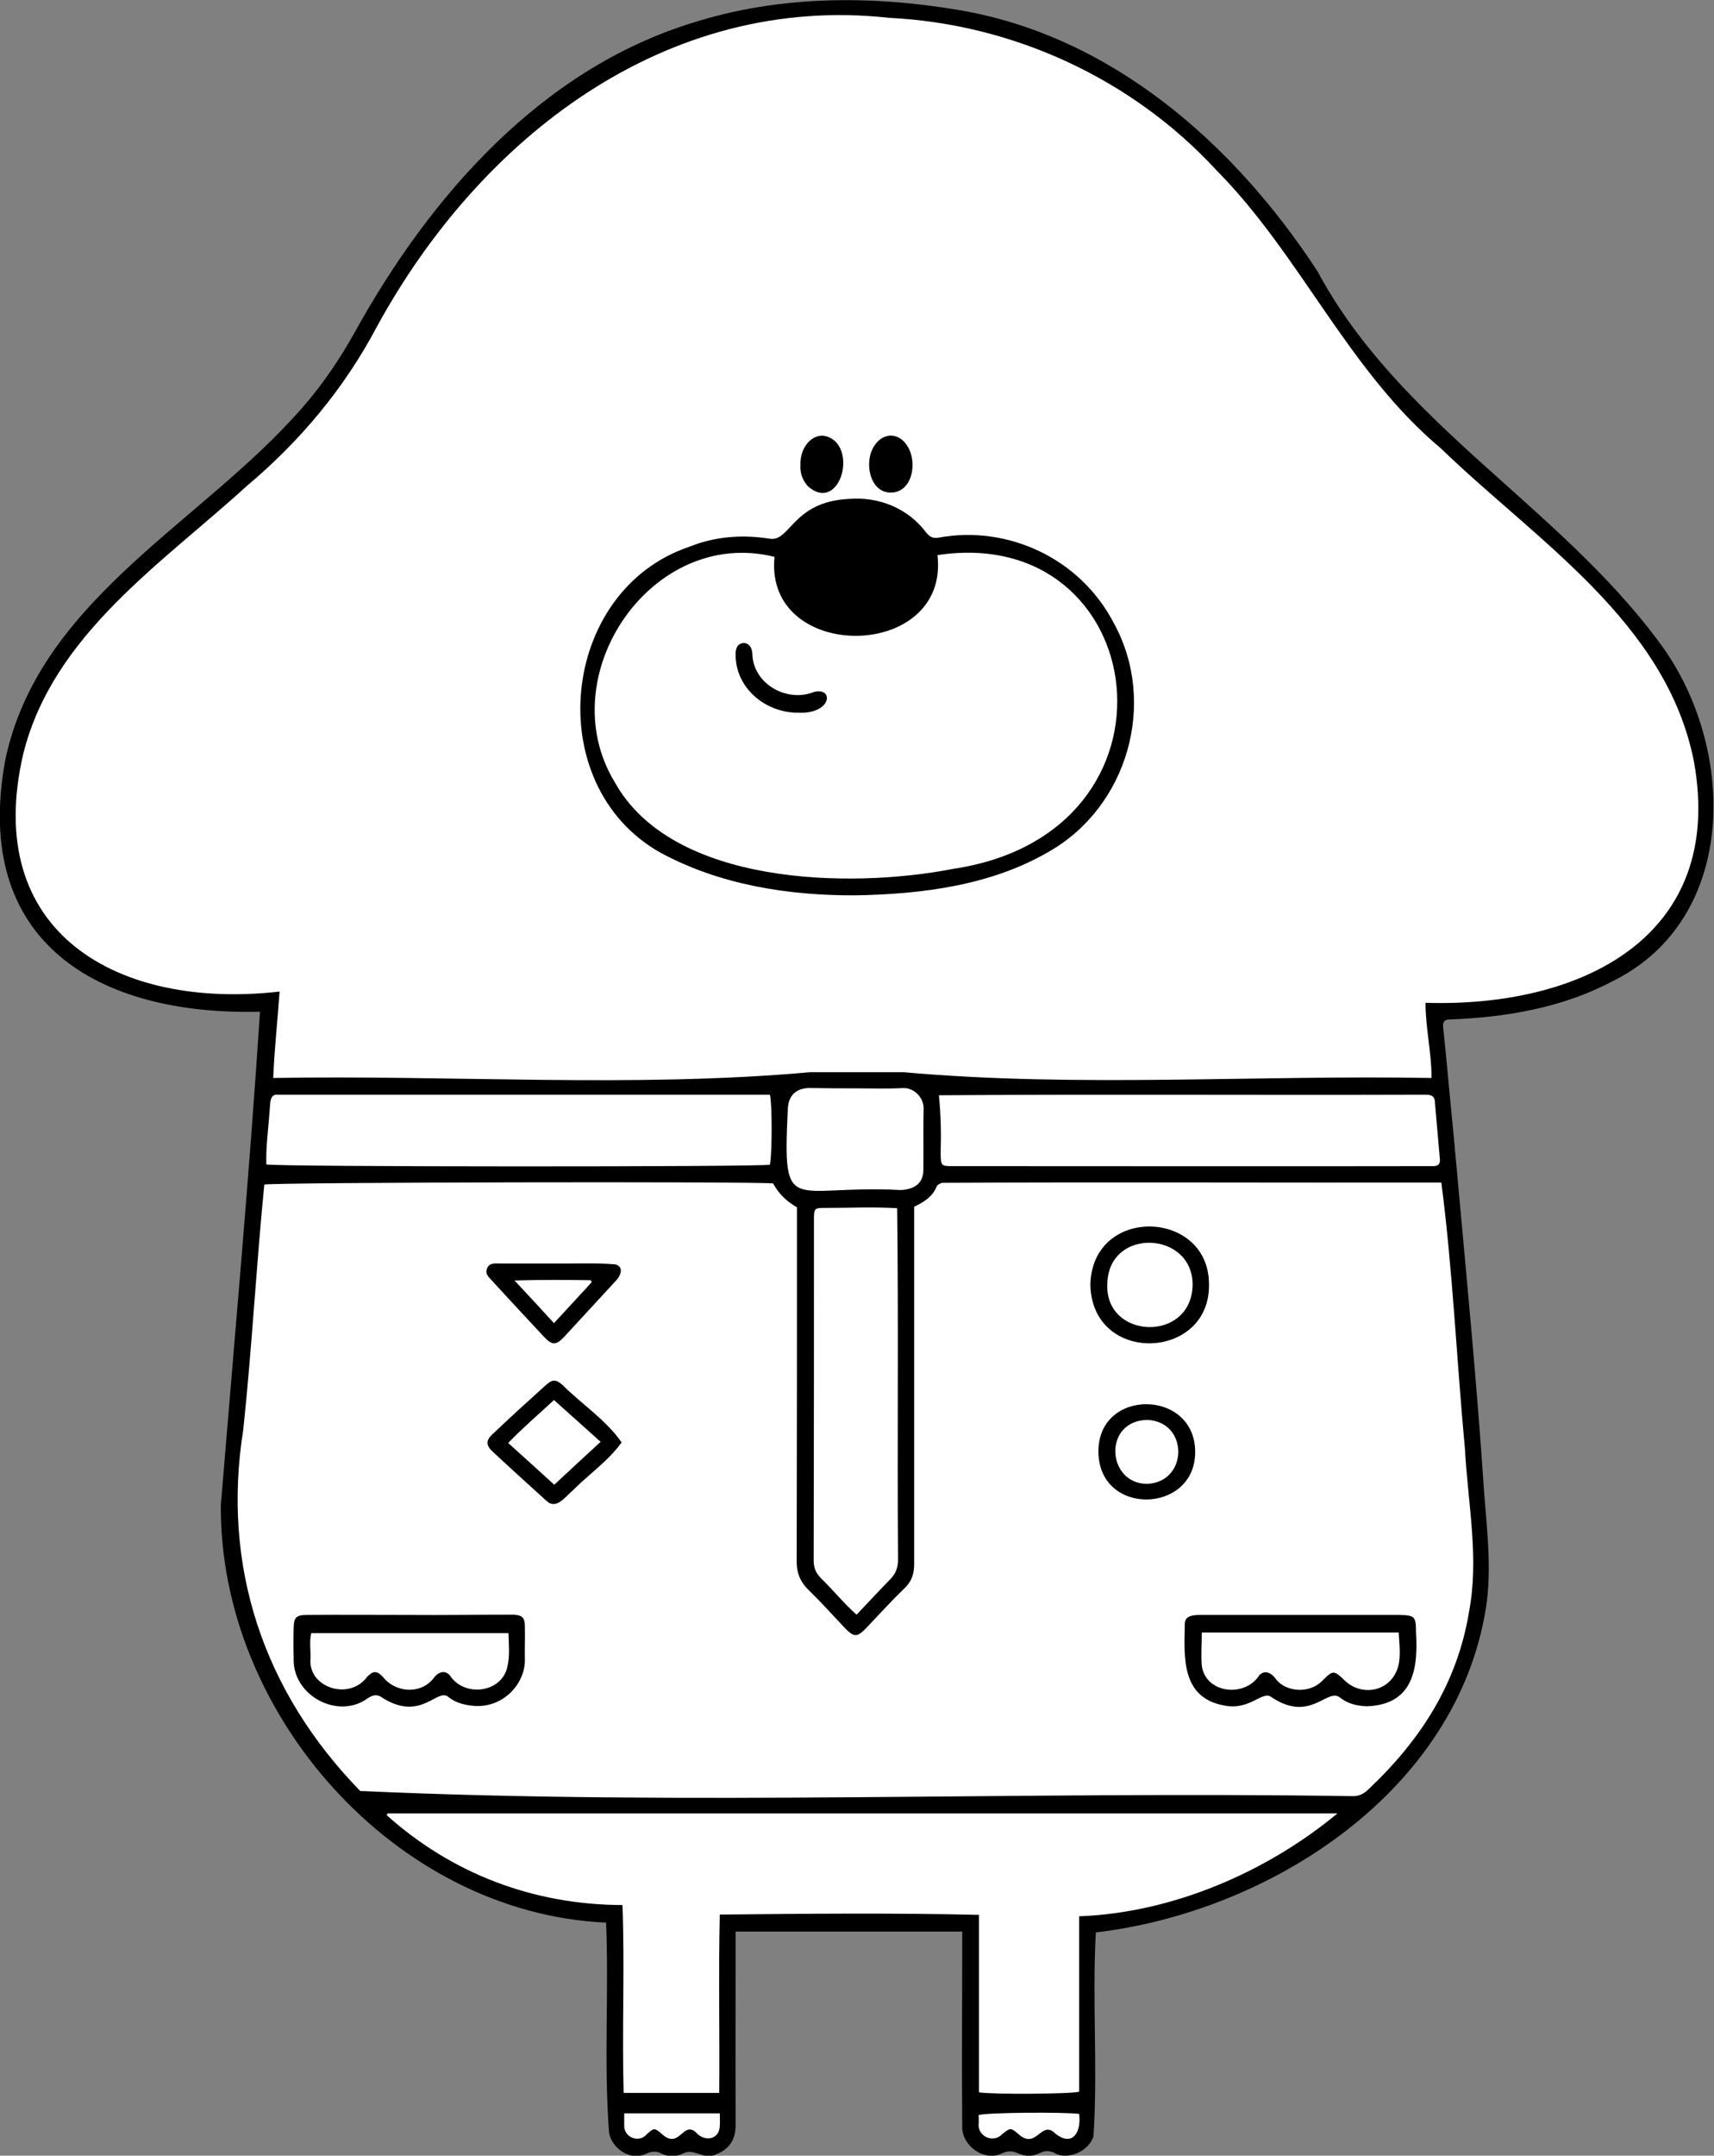 <?xml version="1.0" encoding="utf-8"?>
<!-- Generator: Adobe Illustrator 26.0.0, SVG Export Plug-In . SVG Version: 6.00 Build 0)  -->
<svg version="1.1" id="Capa_1" xmlns="http://www.w3.org/2000/svg" xmlns:xlink="http://www.w3.org/1999/xlink" x="0px" y="0px"
	 viewBox="0 0 595.3 748.3" style="enable-background:new 0 0 595.3 748.3;" xml:space="preserve">
<rect x="0" y="0" width="595.3" height="748.3" fill="#808080" stroke="none"/>
<style type="text/css">
	.st0{fill:#FFFFFF;}
</style>
<g>
	<path d="M90.3,351.2c-56.7,1.4-100-24.4-88.5-87.2c11.2-54.1,64.9-80.8,99.6-118.5c8.7-9.2,15.9-19.5,22-30.5
		c26-46.9,64.5-90.9,117.2-107.1c29.9-9.5,61.8-9.6,92.5-4.4c53.2,9,95.8,46.7,124.5,90.7c28.3,52.7,83.5,81.3,118.4,128.4
		c27,35.5,28.6,96.2-16.1,118.1c-17.4,9.2-37.2,12.5-56.7,13.2c-1.4,0.1-2.1,0.8-2,2.3c0.8,7.6,1.5,15.1,2.2,22.7
		c1,9.9,1.9,19.8,2.8,29.7c3.3,36.2,6.8,72.4,9.2,108.6c1.1,14.8,3.1,29.6,0.1,44.3c-11.8,61.9-75.5,102.3-134.9,109.3
		c-1.3,23.5,0.7,47.2-0.8,70.7c-1.5,5.2-8.8,8.4-13.3,6c-1.8-1-3.6-1-5.4-0.1c-2.6,1.3-5.1,1.2-7.7,0c-1.8-0.8-3.6-0.8-5.4,0.1
		c-5.9,2.9-13.3-2.2-13.8-8.5c-0.2-22.9,0-45.6,0-68.5c-26.3,0-52.3,0-78.7,0c0,22.4-0.1,44.7,0,67.1c0,4.9-2,8.3-6.5,10.1
		c-4.4,2.5-7.7-2.2-11.7-0.2c-2.6,1.3-5.1,1.3-7.7,0c-1.7-0.9-3.4-0.7-5.1,0.1c-5.9,2.9-12.5-2.4-13-7.7c-1.8-24.2,0-48.3-1-72.5
		c-73.3-3.3-134.4-72.6-133.8-145C81.4,465.2,86.6,408.2,90.3,351.2z"/>
	<path class="st0" d="M495.1,348.1c0,8.8,2.1,17.2,2.1,26.1c-60.9-1.1-123,3.4-183.3-2c-10.9,0-21.8,0-32.6,0
		c-61.3,5.5-124.4,0.9-186.4,2c0.4-10,1.5-19.8,2.2-30C41.2,350.6-6.5,324,8.1,261.6c10.3-41.2,47.9-65.8,77.5-92.8
		c18.5-15.5,34-34,45.3-55.4C166.7,47.9,231.2-2.4,308.9,6.2c42.9,2.1,84.2,21.1,113.4,52.7c29.5,29.7,45.8,69.7,78.2,96.8
		c33.2,32.1,78.2,60.2,87.8,108.5C599.5,325.7,548.5,349.8,495.1,348.1z M297.1,310.8c23-0.4,47-3.4,67.1-15.1
		c27.5-15.6,37.8-51.7,22.7-79.3c-11.8-22.8-37.1-34.1-60.7-29.8c-2,0.4-3.2-0.1-4.5-1.7c-6.3-8.5-16.6-12.6-27-11.7
		c-19.5,1-20.2,15-27.4,13.8c-9.5-1.5-19-0.8-27.9,2.8c-45.1,15.2-51.7,82.8-10,106.2C250.1,307.2,273.9,310.9,297.1,310.8z
		 M278,161.4c-0.2,2.7,0.7,5.2,2.5,7.3c9.6,8.7,16.3-8.3,9.8-15.3C284.3,147.8,277.7,154.1,278,161.4z M309.1,171
		c7.8,0.2,9.6-10.4,6.2-15.9c-2.8-5-8.5-5.2-11.6-0.4C300,160.1,301.9,170.7,309.1,171z"/>
	<path class="st0" d="M317.5,418.9c3.5-1.7,6.4-3.5,7.8-7c0.2-0.6,1.2-1.1,1.9-1.3c57.8-0.3,115.6,0,173.4-0.1
		c4,30.8,5.3,61.6,8.2,92.5c1,18.8,5,37.8,1.4,56.6c-4.1,24.9-17,44.7-35.1,61.7c-1.7,1.6-3.4,2.3-5.6,2.2
		c-114.4-1.8-231,3.4-344.4-1.8c-33.6-34.5-48.2-77.9-40.6-125.5c3-28.3,4.5-56.8,7.3-85c2.8-0.8,169.7-1.1,176.7-0.4
		c2,3.6,4.6,6.2,8.3,8.3c0,41,0,82-0.1,123c0,3.9,1.2,6.9,3.9,9.6c4.4,4.3,8.6,8.9,12.8,13.4c3.2,3.3,4.3,3.3,7.4,0.1
		c4.4-4.6,8.7-9.4,13.3-13.8c2.5-2.4,3.4-5,3.4-8.4C317.5,501.6,317.5,460.3,317.5,418.9z M141.9,560.6c-11.8,0-23.6-0.1-35.4,0
		c-3.6,0-4.4,0.9-4.5,4.3c-0.1,3.6-0.1,7.2,0,10.9c-0.4,12.8,15.4,21.2,25.6,13.8c2.1-1.4,3.5-1.6,5.6,0c13.4,8.1,18.8-4.1,22.7-0.4
		c2.3,1.8,5.1,2.6,8.1,2.9c10.6,1.2,18.4-7.6,18.3-15.9c-0.1-3.9,0.1-7.7,0-11.6c0-3.1-0.9-3.9-4-4.1
		C166.3,560.5,154.1,560.7,141.9,560.6z M451.8,560.6c-11.3,0-22.7,0-34,0c-2.5,0-6.4-0.2-6.3,3.2c-0.2,11.2-1.4,25.4,13.5,28.2
		c9.2,2,13.5-5.5,16.7-2.8c13.4,8.9,19.2-3.3,23.6,0c2.7,2.2,6,3,9.5,3.1c16.6-0.6,17.7-14,17-25.7c0-5.5-0.4-5.9-5.9-6
		C474.4,560.6,463.1,560.6,451.8,560.6z M419.9,445.9c0.1-26.1-40.5-27.6-41.2,0C379.2,473.9,420.3,472.3,419.9,445.9z M215.9,500.7
		c-5.5-7.9-13.8-13.2-20.6-20c-2.2-1.9-3.4-1.9-5.6,0c-6.3,5.7-12.6,11.4-18.8,17.3c-2.1,2-2.1,3.7,0,5.7
		c6.2,5.8,12.5,11.5,18.8,17.2c3.4,3.4,6.6-1.3,9.2-3.5C204.6,511.7,211.2,507.2,215.9,500.7z M192.1,438.6c-6.2,0-12.4,0-18.6,0
		c-1.7,0-3.7-0.3-4.4,1.9c-0.7,1.9,0.9,3,1.9,4.2c5.9,6.4,11.8,12.8,17.8,19.2c3,3.2,4.3,3.2,7.3,0c5.9-6.4,11.8-12.8,17.7-19.2
		c1.7-1.6,3.1-5-0.1-5.8C206.6,438.3,199.4,438.7,192.1,438.6z M415.1,504.1c0.1-22-33.8-22.4-33.6-0.1
		C381.7,526.5,415.1,525.5,415.1,504.1z"/>
	<path class="st0" d="M374.8,665.2c0,20.6,0,40.8,0,60.9c-2.8,0.8-30.4,1-34.8,0.2c0-20.4,0-40.8,0-61.6c-30-0.7-59.9-0.4-90-0.1
		c-0.5,20.7,0,41.1-0.2,61.9c-11.2,0-22,0-33.2,0c-0.6-21.8,0.4-43.4-0.4-65.2c-30.9-0.1-59.1-10.8-81.9-31.2
		c0.1-0.2,0.2-0.4,0.3-0.6c109.8,0,219.5,0,329.9,0C439.9,649.9,407.2,664,374.8,665.2z"/>
	<path class="st0" d="M92.5,404.2c-0.2-6.5,0.8-13,1.2-19.4c0.2-2.1,0-5.2,3-4.8c56.9,0,113.8,0,170.7,0c0.8,2.8,0.8,20.7,0,24.3
		C264.6,405.1,95.5,405.1,92.5,404.2z"/>
	<path class="st0" d="M326.1,380.2c56-0.4,111.9,0,167.9-0.2c2.6,0,4.4-0.1,4.4,3c0.6,6.5,1.1,13,1.7,19.5c0.1,1.4-0.5,2.2-2,2.3
		c-55.7,0.1-111.3,0-167,0c-4.3,0-4.3-0.1-4.4-4.3C326.9,393.5,326.8,387.4,326.1,380.2z"/>
	<path class="st0" d="M311.6,419.4c0.5,40.7,0,81.3,0.3,122c0,2.8-0.8,4.9-2.7,6.8c-3.9,4-7.7,8.1-11.7,12.3
		c-4.5-4-8.1-8.5-12.3-12.6c-1.8-1.8-2.6-3.6-2.6-6.2c0.1-39.5,0.1-79,0.1-118.5c0-3.8,0.2-3.9,4-3.9
		C295.1,419.3,303.1,418.9,311.6,419.4z"/>
	<path class="st0" d="M297.4,377.8c5.4,0,10.8,0.2,16.1-0.1c4.1-0.2,7.4,3.5,7.3,7.2c-0.2,7,0,14-0.1,21c0.1,5-3.3,7-7.9,7.2
		c-38.2-2-41,9.9-39.2-27.7c0.1-5.3,3-8.1,9-7.7C287.6,377.8,292.5,377.8,297.4,377.8C297.4,377.8,297.4,377.8,297.4,377.8z"/>
	<path class="st0" d="M374.8,733.8c0.8,6.1-2.1,11.6-8.2,6.9c-5-5.2-6.6,6-13,0c-2.6-2.2-2.7-2.1-5.5,0.1c-3,3.3-8.6,0.9-8.2-3.6
		c0.1-1,0-2.1,0-3C342.7,733.3,369.3,733.1,374.8,733.8z"/>
	<path class="st0" d="M216.8,733.6c11.2,0,22,0,33.2,0c0,1.5,0.1,2.9,0,4.3c-0.1,4.9-5.3,5.7-8.2,2.4c-4.6-4.4-5.8,6.2-12,0.4
		c-2.5-2.1-2.6-2.1-5.1,0.1c-2.7,3.3-8.1,1.2-7.9-3.1C216.8,736.3,216.8,735.1,216.8,733.6z"/>
	<path class="st0" d="M269,193.3c-3.7,36.9,60.9,36.4,56.6-0.6c74.4-11.3,89.6,96.3,5.5,108.9c-35.8,7-97.7,5.8-117.6-30.1
		C191.1,234.6,226.3,182.7,269,193.3z M277.3,247.4c11.7,0.5,12.4-9,5.4-7.2c-9.4,3.8-21.2-2.8-21.4-13.3c-0.1-2.3-1.3-3.6-2.9-3.7
		c-1.8,0-3,1.4-2.9,3.9C255.3,238.6,265.7,247.5,277.3,247.4z"/>
	<path class="st0" d="M108.1,566.9c22.9,0,45.5,0,68.5,0c0.1,3.9,0.5,7.7-0.3,11.3c-1.7,9.5-15.1,11.2-20.1,3.3
		c-2-2.1-4.4-0.8-5.8,1.3c-4.8,5.7-13.4,4.5-17.4-0.7c-2.1-2.2-3.4-2.2-5.5,0c-6.1,8.2-19.7,3.9-19.7-5.4
		C108.1,573.3,107.3,570.3,108.1,566.9z"/>
	<path class="st0" d="M417.4,566.7c22.9,0,45.5,0,68.4,0c0.2,4.2,0.8,8.1-0.2,11.8c-2.5,8.8-12.5,10.5-18.4,5
		c-4-3.8-4.1-3.9-8.1,0.1c-4.2,4.2-12,3.9-15.7-0.4c-1.4-2.1-3.8-3.9-6-1.7c-5,7.9-18.7,6.4-20-3.3
		C417.1,574.6,417.4,571,417.4,566.7z"/>
	<path class="st0" d="M384.6,445.5c0.5-19.7,30.2-18.2,29.6,1C413.4,466.2,383.5,464.9,384.6,445.5z"/>
	<path class="st0" d="M208.6,500.5c-5.6,5.1-10.7,9.9-16.1,14.9c-5.3-4.8-10.4-9.5-16-14.5c5.1-5.3,10.4-9.8,15.9-14.9
		C197.8,490.8,202.9,495.4,208.6,500.5z"/>
	<path class="st0" d="M192.4,459.3c-4.6-5-8.8-9.6-13.7-14.8c9.4-0.3,18-0.2,26.5-0.1c0.1,0.2,0.2,0.5,0.3,0.7
		C201.3,449.7,197,454.3,192.4,459.3z"/>
	<path class="st0" d="M398.4,492.9c14.5,0.5,14.4,21.6,0,22.2C384.3,515,383.1,493.2,398.4,492.9z"/>
</g>
</svg>
